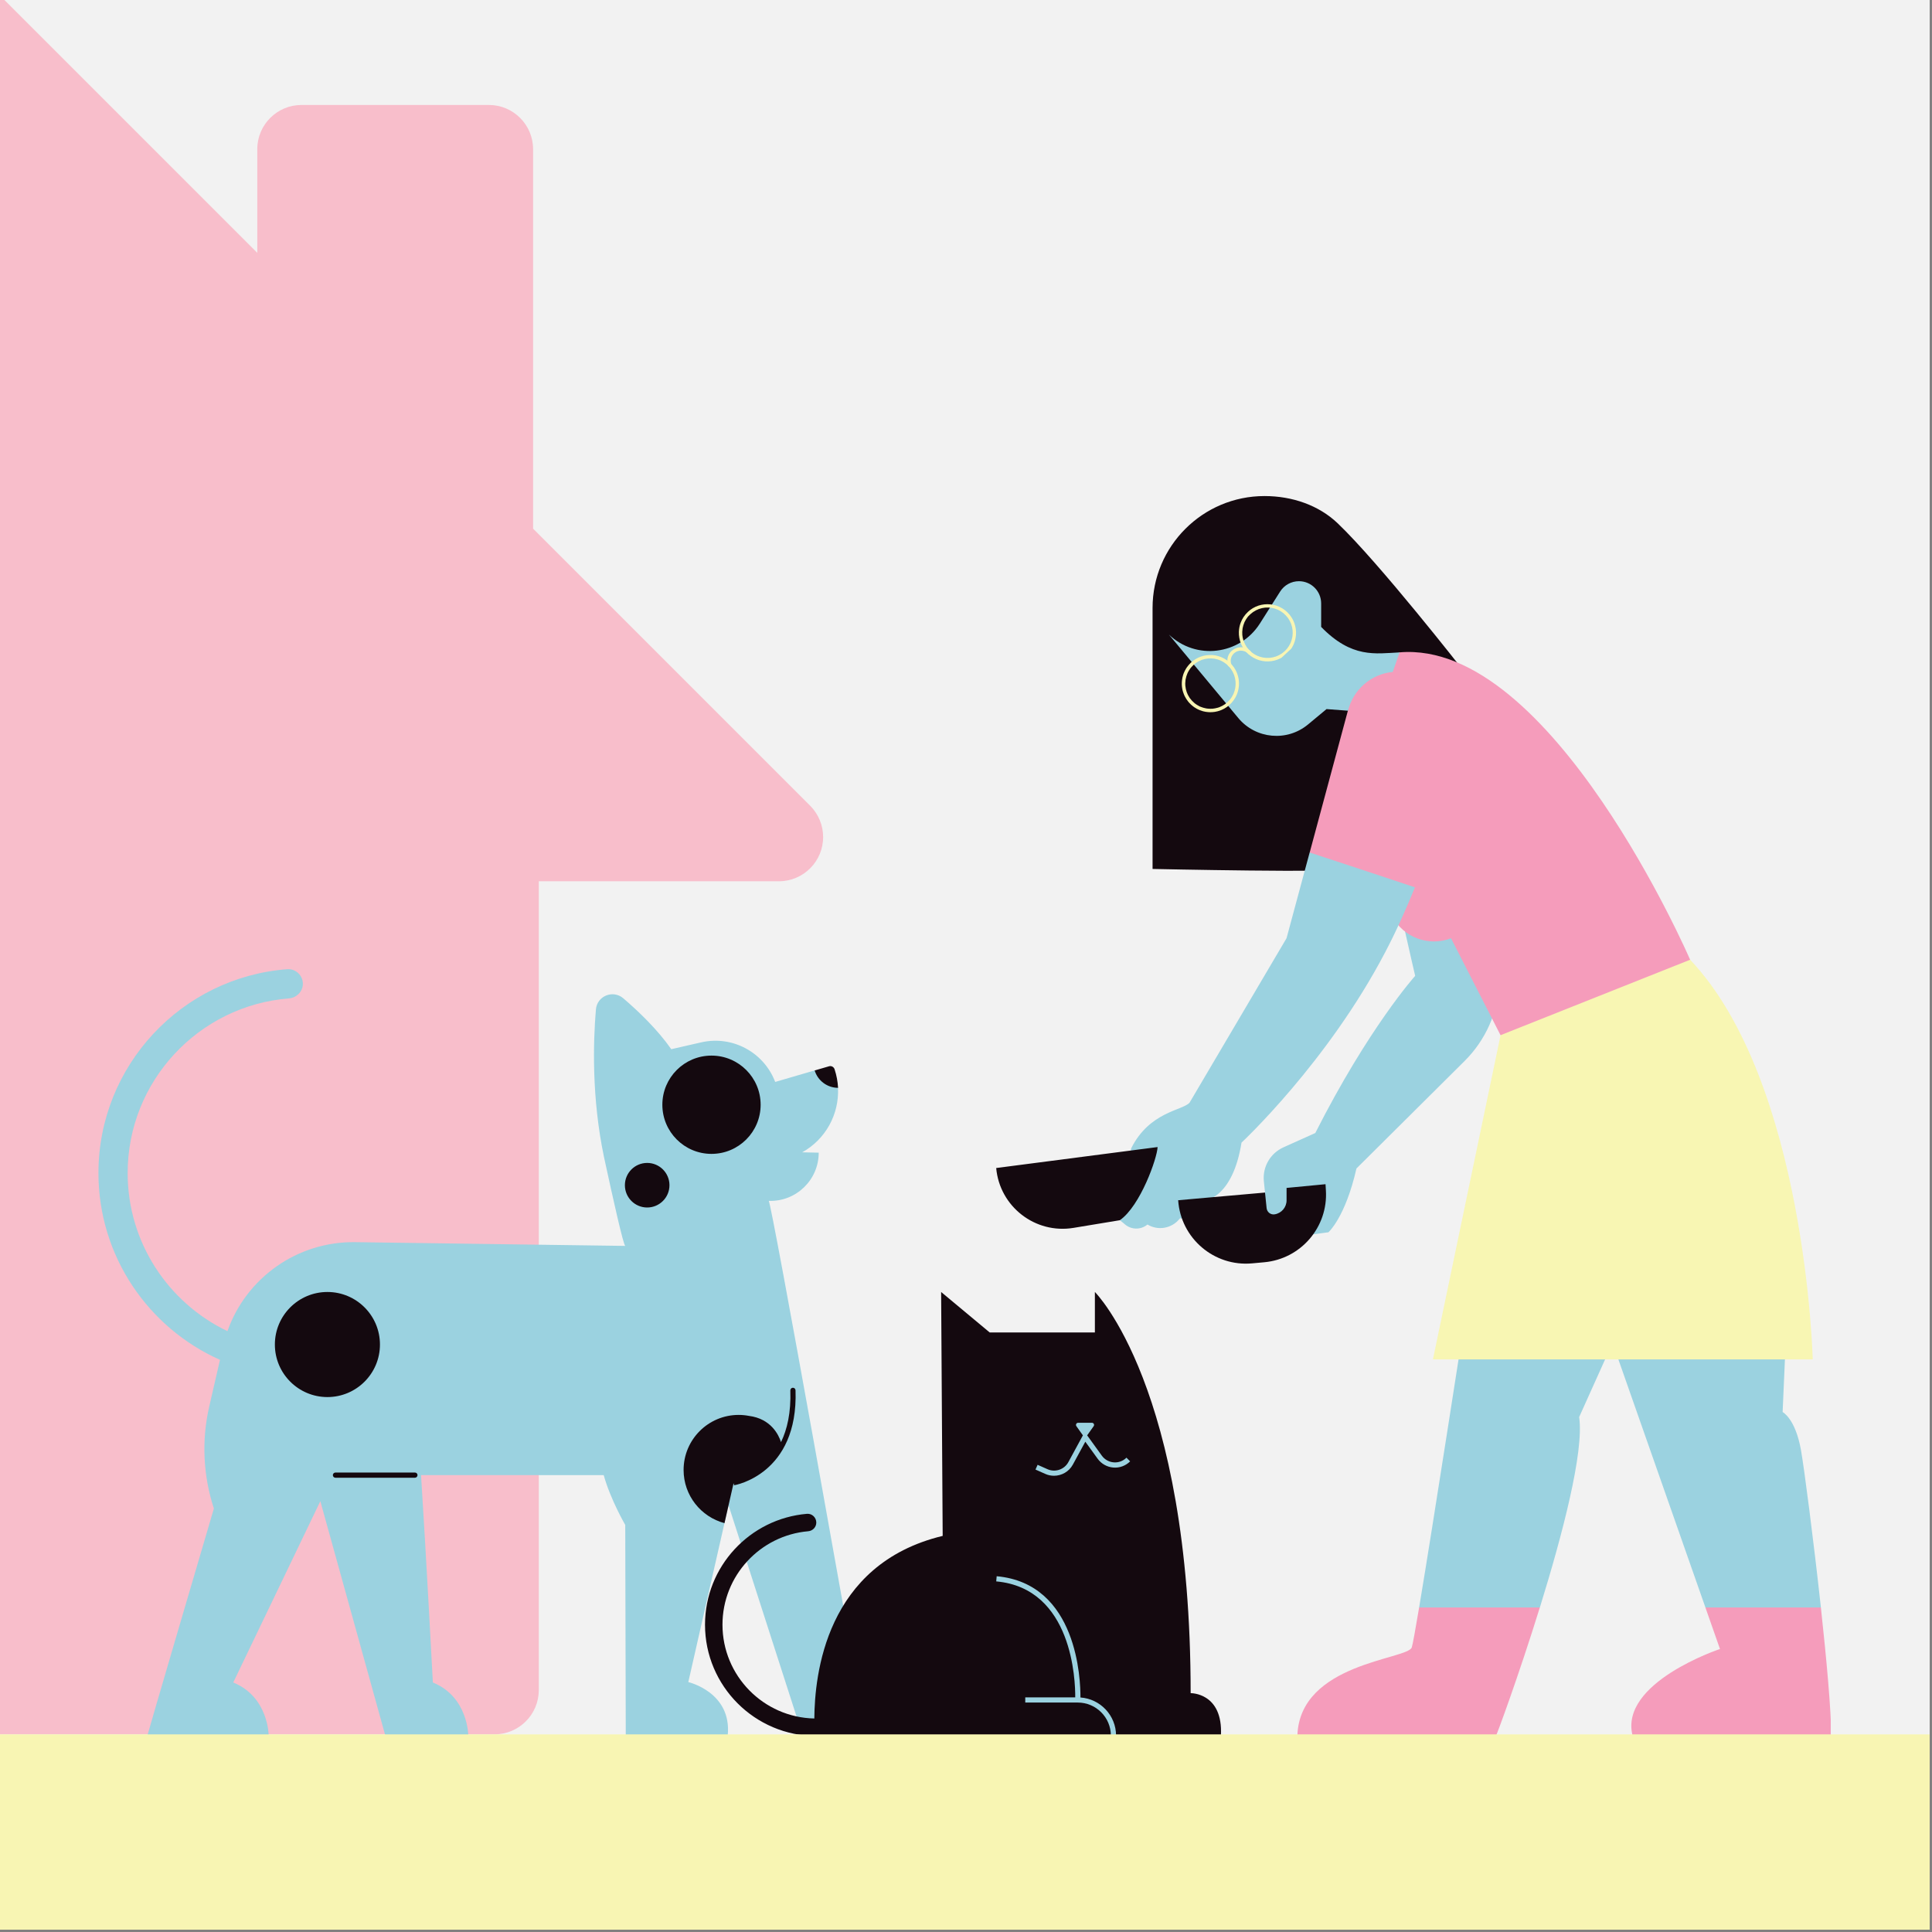 <svg xmlns="http://www.w3.org/2000/svg" xmlns:xlink="http://www.w3.org/1999/xlink" width="831" zoomAndPan="magnify" viewBox="0 0 623.25 623.25" height="831" preserveAspectRatio="xMidYMid meet" version="1.0"><rect x="0" y="0" width="623.25" height="623.25" fill="#808080" stroke="none"/><defs><clipPath id="b2dcd81069"><path d="M 0 0 L 622.5 0 L 622.5 622.5 L 0 622.5 Z M 0 0 " clip-rule="nonzero"/></clipPath><clipPath id="3924ad7a47"><path d="M 0 0 L 265.793 0 L 265.793 560 L 0 560 Z M 0 0 " clip-rule="nonzero"/></clipPath><clipPath id="cc76d80a7e"><path d="M 31.758 280 L 486 280 L 486 560 L 31.758 560 Z M 31.758 280 " clip-rule="nonzero"/></clipPath><clipPath id="7930ba1ff1"><path d="M 418 210 L 590.586 210 L 590.586 560 L 418 560 Z M 418 210 " clip-rule="nonzero"/></clipPath><clipPath id="c8dfda0054"><path d="M 227 416 L 394 416 L 394 560.582 L 227 560.582 Z M 227 416 " clip-rule="nonzero"/></clipPath><clipPath id="cde8b95489"><path d="M 0 559.5 L 622.5 559.5 L 622.5 622.5 L 0 622.5 Z M 0 559.5 " clip-rule="nonzero"/></clipPath><clipPath id="87344ee69f"><path d="M 381 211 L 400 211 L 400 230 L 381 230 Z M 381 211 " clip-rule="nonzero"/></clipPath><clipPath id="26c4e61049"><path d="M 377.41 220.016 L 409.277 190.484 L 422.004 204.219 L 390.137 233.75 Z M 377.41 220.016 " clip-rule="nonzero"/></clipPath><clipPath id="3ec5f3425e"><path d="M 377.41 220.016 L 409.277 190.484 L 422.004 204.219 L 390.137 233.75 Z M 377.41 220.016 " clip-rule="nonzero"/></clipPath><clipPath id="ec953b39b9"><path d="M 399 194 L 419 194 L 419 214 L 399 214 Z M 399 194 " clip-rule="nonzero"/></clipPath><clipPath id="00ad10a2b7"><path d="M 377.41 220.016 L 409.277 190.484 L 422.004 204.219 L 390.137 233.75 Z M 377.41 220.016 " clip-rule="nonzero"/></clipPath><clipPath id="5019ebcf9c"><path d="M 377.41 220.016 L 409.277 190.484 L 422.004 204.219 L 390.137 233.75 Z M 377.41 220.016 " clip-rule="nonzero"/></clipPath><clipPath id="d561e6e057"><path d="M 395 208 L 404 208 L 404 216 L 395 216 Z M 395 208 " clip-rule="nonzero"/></clipPath><clipPath id="0fb4d2adc2"><path d="M 377.41 220.016 L 409.277 190.484 L 422.004 204.219 L 390.137 233.75 Z M 377.41 220.016 " clip-rule="nonzero"/></clipPath><clipPath id="e91ac1d9a0"><path d="M 377.41 220.016 L 409.277 190.484 L 422.004 204.219 L 390.137 233.75 Z M 377.41 220.016 " clip-rule="nonzero"/></clipPath></defs><g clip-path="url(#b2dcd81069)"><path fill="#ffffff" d="M 0 0 L 622.5 0 L 622.5 622.5 L 0 622.5 Z M 0 0 " fill-opacity="1" fill-rule="nonzero"/><path fill="#f2f2f2" d="M 0 0 L 622.5 0 L 622.5 622.5 L 0 622.5 Z M 0 0 " fill-opacity="1" fill-rule="nonzero"/></g><g clip-path="url(#3924ad7a47)"><path fill="#f8becb" d="M -117.223 -111.082 C -120.441 -110.711 -123.43 -109.254 -125.707 -106.949 L -492.633 259.98 C -498.184 265.578 -498.129 274.617 -492.527 280.16 C -489.863 282.789 -486.281 284.27 -482.539 284.285 L -405.027 284.285 L -405.027 545.266 C -405.008 553.102 -398.656 559.449 -390.812 559.48 L 159.59 559.48 C 167.426 559.449 173.777 553.102 173.809 545.266 L 173.809 284.293 L 251.316 284.293 C 259.199 284.262 265.566 277.852 265.535 269.969 C 265.52 266.227 264.039 262.641 261.41 259.98 L 171.969 170.539 L 171.969 48.078 C 171.945 40.242 165.59 33.891 157.754 33.859 L 97.211 33.859 C 89.375 33.891 83.023 40.242 82.996 48.078 L 82.996 81.559 L -105.523 -106.949 C -108.586 -110.039 -112.902 -111.562 -117.223 -111.082 Z M -117.223 -111.082 " fill-opacity="1" fill-rule="nonzero"/></g><path fill="#9bd2e0" d="M 457.801 518.566 C 462.496 490.637 472.199 427.383 472.48 426.188 L 517.23 412.047 C 518.258 412.168 576.215 429.219 576.215 429.219 L 575.062 455.523 C 575.062 455.523 579.164 457.547 580.988 467.82 C 582.016 473.633 585 496.496 587.406 518.555 L 573.621 530.316 L 550.156 518.555 L 520.203 433.188 L 509.426 457.133 C 511.059 468.258 504.027 495.086 496.75 518.555 L 471.293 536.855 Z M 457.801 518.566 " fill-opacity="1" fill-rule="nonzero"/><path fill="#14090f" d="M 472.086 216.348 C 472.086 216.348 436.559 278.965 435.195 280.316 C 433.844 281.668 371.809 280.316 371.809 280.316 C 371.809 280.316 371.809 233.172 371.809 196.125 C 371.816 176.191 387.984 160.023 407.918 160.023 C 416.926 160.023 425.445 163.02 431.504 168.789 C 445.031 181.691 472.086 216.348 472.086 216.348 Z M 472.086 216.348 " fill-opacity="1" fill-rule="nonzero"/><path fill="#f8f6b3" d="M 545.234 309.605 C 582.562 349.039 584.777 438.531 584.777 438.531 L 462.25 438.531 L 484.07 333.945 C 484.07 333.945 507.906 270.176 545.234 309.605 Z M 545.234 309.605 " fill-opacity="1" fill-rule="nonzero"/><g clip-path="url(#cc76d80a7e)"><path fill="#9bd2e0" d="M 287.871 559.895 L 258.949 559.895 C 258.949 559.895 247.043 522.938 235.023 485.586 L 222.043 542.633 C 222.043 542.633 236.176 545.867 234.758 559.895 L 201.867 559.895 L 201.699 491.926 C 201.699 491.926 196.945 483.773 194.754 475.871 L 135.828 475.871 C 137.402 500.441 139.641 542.758 139.641 542.758 C 151.066 547.41 151.066 559.895 151.066 559.895 L 124.301 559.895 C 124.301 559.895 111.223 512.762 103.34 484.266 L 75.246 542.758 C 86.672 547.41 86.672 559.895 86.672 559.895 L 47.543 559.895 C 47.855 558.543 63.195 506.344 68.996 486.637 C 65.543 476.094 64.973 464.734 67.488 453.777 L 70.965 438.676 C 47.891 428.402 31.758 405.262 31.758 378.418 C 31.758 343.75 58.645 315.242 92.664 312.66 C 95.457 312.445 97.828 314.773 97.695 317.613 C 97.582 320.004 95.57 321.895 93.188 322.082 C 64.121 324.387 41.18 348.781 41.18 378.418 C 41.18 400.879 54.352 420.309 73.367 429.418 C 79.461 412.156 95.949 400.453 114.574 400.711 L 201.699 401.918 C 201.07 401.516 197.887 387.328 194.832 373.195 C 190.844 354.113 191.348 336.18 192.238 325.641 C 192.609 321.289 197.742 319.199 201.062 322.039 C 205.926 326.199 212.105 332.102 216.555 338.473 C 216.699 338.438 216.859 338.395 217.004 338.359 L 226.203 336.258 C 236.32 333.945 246.461 339.512 250.07 349.027 L 262.785 345.316 L 266.898 345.727 C 267.645 345.504 268.051 346.164 268.293 346.902 C 268.953 348.902 270.23 348.926 270.328 350.926 C 270.766 359.457 266.293 367.586 258.77 371.73 L 264.113 371.844 C 264.113 380.621 256.836 387.695 247.992 387.395 C 247.992 387.395 247.992 387.395 247.98 387.406 C 248.766 386.98 276.422 542.746 276.422 542.746 C 287.871 547.41 287.871 559.895 287.871 559.895 Z M 449.336 280.922 C 449.281 283.859 456.527 314.805 456.527 314.805 C 456.527 314.805 441.523 331.496 424.305 365.504 L 414.031 370.121 C 409.785 372.035 407.234 376.449 407.715 381.078 L 408.086 384.711 L 404.07 393.387 L 409.402 400.117 L 428.543 397.523 C 428.543 397.523 434.012 392.703 437.578 376.953 L 472.469 342.273 C 479.23 335.555 483.246 326.543 483.727 317.02 L 485.234 286.922 Z M 449.336 280.922 " fill-opacity="1" fill-rule="nonzero"/></g><g clip-path="url(#7930ba1ff1)"><path fill="#f59cbb" d="M 550.156 518.566 L 587.406 518.566 C 589.25 535.504 590.738 551.957 590.738 559.895 C 590.367 559.895 526.656 559.895 526.656 559.895 C 522.305 542.758 554.852 531.957 554.852 531.957 Z M 496.738 518.566 L 457.801 518.566 C 456.582 525.797 455.711 530.66 455.418 531.465 C 454.012 535.379 419.285 536.453 418.527 559.895 C 418.527 559.895 482.238 559.895 482.609 559.895 C 482.773 559.895 489.863 540.734 496.738 518.566 Z M 434.824 229.25 L 422.496 275.016 C 426.195 281.781 438.707 289.395 448.934 295.254 L 449.09 295.555 C 452.691 302.406 460.875 305.473 468.086 302.676 L 484.062 333.945 L 545.223 309.605 C 545.223 309.605 500.562 206.273 451.496 210.445 C 451.496 210.445 433.875 220.406 433.934 220.473 C 434 220.539 434.824 229.25 434.824 229.25 Z M 434.824 229.25 " fill-opacity="1" fill-rule="nonzero"/></g><g clip-path="url(#c8dfda0054)"><path fill="#14090f" d="M 393.863 559.895 L 263.332 559.895 L 263.332 560.02 C 243.543 560.02 227.434 543.922 227.434 524.121 C 227.434 505.34 241.934 489.891 260.324 488.348 C 261.945 488.211 263.332 489.531 263.332 491.164 C 263.332 492.641 262.191 493.836 260.727 493.969 C 245.254 495.301 233.066 508.312 233.066 524.121 C 233.066 540.59 246.293 554.027 262.695 554.375 C 262.816 540.488 266.227 504.602 304.102 495.469 L 303.602 416.785 L 319.273 429.844 L 353.203 429.844 L 353.203 416.785 C 353.203 416.785 384.094 447.34 384.094 546.199 C 384.094 546.199 394.59 546.012 393.863 559.895 Z M 393.863 559.895 " fill-opacity="1" fill-rule="nonzero"/></g><path fill="#9bd2e0" d="M 456.449 286.242 C 453.562 293.375 450.367 300.484 446.855 307.18 C 428.242 342.766 400.504 368.602 400.504 368.602 C 397.688 386.164 389.09 387.148 389.09 387.148 L 388.418 388.973 C 387.258 392.102 383.914 393.844 380.684 392.984 L 380.473 393.242 C 377.957 396.316 373.562 397.078 370.164 395.02 C 368.074 396.762 365.043 396.762 362.953 395.02 L 361.266 393.621 L 364.91 370.457 C 370.836 358.574 381.453 358.273 383.746 355.711 L 415.027 302.664 L 422.484 275.008 C 430.398 277.578 446.25 282.844 456.449 286.242 Z M 377.062 204.688 Z M 449.293 216.762 C 450.535 213.273 451.508 210.457 451.508 210.457 C 443.703 210.836 436.113 212.422 426.195 202.238 L 426.195 194.66 C 426.195 190.699 422.988 187.492 419.031 187.492 C 416.57 187.492 414.289 188.746 412.969 190.824 L 406.395 201.199 C 399.902 211.34 385.781 213.027 377.082 204.711 L 399.453 231.617 C 405.098 238.406 415.172 239.344 421.969 233.699 L 427.93 228.746 C 427.93 228.746 431.238 229.004 434.859 229.27 C 436.504 222.539 442.238 217.441 449.293 216.762 Z M 340 476.07 C 342.473 476.07 344.852 474.754 346.094 472.473 L 350.117 465.082 L 354.098 470.582 C 355.285 472.227 357.129 473.254 359.141 473.422 C 361.164 473.59 363.141 472.852 364.574 471.422 L 363.387 470.234 C 362.305 471.32 360.816 471.867 359.273 471.746 C 357.742 471.621 356.355 470.84 355.449 469.598 L 350.711 463.035 L 352.812 460.074 C 353.137 459.613 352.812 458.977 352.254 458.977 L 347.793 458.977 C 347.234 458.977 346.91 459.613 347.234 460.074 L 349.336 463.035 L 344.641 471.68 C 343.344 474.059 340.402 475.066 337.922 473.957 L 334.723 472.539 L 334.043 474.07 L 337.238 475.488 C 338.121 475.883 339.074 476.07 340 476.07 Z M 348.543 547.598 C 348.586 542.109 347.66 510.84 321.52 508.48 L 321.375 510.148 C 346.051 512.371 346.91 542.309 346.863 547.555 L 330.742 547.555 L 330.742 549.23 L 347.691 549.23 C 353.574 549.23 358.359 554.016 358.359 559.895 L 360.035 559.895 C 360.023 553.379 354.949 548.047 348.543 547.598 Z M 348.543 547.598 " fill-opacity="1" fill-rule="nonzero"/><path fill="#14090f" d="M 321.363 376.797 L 373.43 370.031 C 373.305 373.59 367.883 389.016 361.254 393.633 L 346.305 396.105 C 333.965 398.148 322.492 389.262 321.363 376.797 Z M 427.727 384.031 L 427.605 382.016 L 415.039 383.215 L 415.039 387.215 C 415.039 389.453 413.43 391.363 411.215 391.734 C 409.918 391.957 408.734 391.039 408.598 389.719 L 408.086 384.711 L 380.07 387.184 C 380.07 387.184 380.07 387.184 380.07 387.195 C 380.895 399.469 391.672 408.68 403.926 407.551 C 405.234 407.43 406.543 407.316 407.852 407.195 C 419.656 406.109 428.453 395.859 427.727 384.031 Z M 255.75 447.676 C 255.293 447.699 254.945 448.09 254.957 448.547 C 255.203 455.723 253.93 461.137 251.949 465.215 C 251.191 462.867 248.707 457.66 241.586 456.754 C 240.512 456.551 239.418 456.441 238.289 456.441 C 228.484 456.441 220.523 464.387 220.523 474.203 C 220.523 482.434 226.125 489.332 233.715 491.355 L 236.613 478.609 C 236.645 478.609 236.691 478.609 236.723 478.598 L 236.801 479.145 C 237.016 479.113 257.562 475.645 256.633 448.504 C 256.625 448.023 256.223 447.652 255.75 447.676 Z M 267.445 343.973 L 262.805 345.324 C 263.789 348.559 266.797 350.914 270.352 350.926 C 270.25 348.926 269.883 346.914 269.223 344.914 C 268.965 344.176 268.195 343.75 267.445 343.973 Z M 133.848 475.031 L 108.215 475.031 C 107.758 475.031 107.375 475.41 107.375 475.871 C 107.375 476.328 107.758 476.707 108.215 476.707 L 133.848 476.707 C 134.309 476.707 134.688 476.328 134.688 475.871 C 134.688 475.402 134.32 475.031 133.848 475.031 Z M 245.375 356.383 C 245.375 347.629 238.277 340.531 229.523 340.531 C 220.77 340.531 213.672 347.629 213.672 356.383 C 213.672 365.137 220.77 372.234 229.523 372.234 C 238.277 372.234 245.375 365.137 245.375 356.383 Z M 122.57 433.734 C 122.57 424.375 114.977 416.785 105.621 416.785 C 96.262 416.785 88.672 424.375 88.672 433.734 C 88.672 443.09 96.262 450.684 105.621 450.684 C 114.977 450.684 122.57 443.09 122.57 433.734 Z M 208.773 375.152 C 204.805 375.152 201.586 378.371 201.586 382.34 C 201.586 386.309 204.805 389.531 208.773 389.531 C 212.742 389.531 215.965 386.309 215.965 382.34 C 215.965 378.371 212.742 375.152 208.773 375.152 Z M 208.773 375.152 " fill-opacity="1" fill-rule="nonzero"/><g clip-path="url(#cde8b95489)"><path fill="#f8f5b3" d="M -48.871 559.5 L 671.371 559.5 L 671.371 746.254 L -48.871 746.254 Z M -48.871 559.5 " fill-opacity="1" fill-rule="nonzero"/></g><g clip-path="url(#87344ee69f)"><g clip-path="url(#26c4e61049)"><g clip-path="url(#3ec5f3425e)"><path fill="#f8f5b3" d="M 383.5 214.48 C 383.324 214.68 383.16 214.891 383.004 215.109 C 382.953 215.18 382.891 215.258 382.84 215.332 C 382.75 215.453 382.668 215.586 382.59 215.719 C 382.316 216.164 382.082 216.645 381.883 217.129 C 381.883 217.141 381.875 217.148 381.867 217.164 C 381.809 217.32 381.754 217.465 381.703 217.621 C 381.512 218.191 381.391 218.781 381.312 219.371 C 381.254 219.809 381.234 220.254 381.238 220.695 C 381.242 220.766 381.238 220.84 381.242 220.91 C 381.262 221.344 381.309 221.781 381.391 222.207 C 381.445 222.539 381.535 222.867 381.633 223.191 C 381.723 223.48 381.824 223.758 381.938 224.035 C 382.023 224.234 382.109 224.43 382.199 224.617 C 382.496 225.219 382.867 225.773 383.281 226.301 C 383.387 226.441 383.5 226.562 383.613 226.699 C 383.625 226.711 383.633 226.719 383.645 226.73 C 384.012 227.145 384.43 227.512 384.863 227.852 C 385.008 227.969 385.172 228.082 385.328 228.188 C 385.582 228.359 385.844 228.512 386.113 228.66 C 386.211 228.711 386.312 228.758 386.41 228.812 C 386.574 228.887 386.746 228.969 386.906 229.035 C 386.949 229.059 386.992 229.078 387.039 229.09 C 387.348 229.215 387.664 229.328 387.984 229.414 C 388.066 229.434 388.141 229.449 388.215 229.477 C 388.711 229.602 389.219 229.684 389.719 229.723 C 390.148 229.758 390.57 229.762 390.996 229.738 C 391.238 229.73 391.473 229.703 391.719 229.668 C 391.824 229.652 391.93 229.637 392.043 229.617 C 392.273 229.582 392.5 229.527 392.73 229.469 C 392.73 229.469 392.738 229.465 392.746 229.469 C 393.191 229.355 393.617 229.211 394.043 229.035 C 394.641 228.789 395.207 228.469 395.742 228.094 C 396.316 227.691 396.832 227.238 397.301 226.723 C 397.785 226.188 398.199 225.602 398.555 224.973 C 399.215 223.785 399.586 222.457 399.676 221.105 C 399.727 220.438 399.676 219.762 399.586 219.105 C 399.484 218.422 399.289 217.754 399.039 217.109 C 398.789 216.465 398.453 215.855 398.059 215.289 C 397.645 214.703 397.18 214.16 396.645 213.676 C 395.625 212.754 394.402 212.066 393.078 211.676 C 392.465 211.477 391.812 211.367 391.152 211.316 C 390.496 211.266 389.844 211.297 389.188 211.379 C 388.57 211.461 387.953 211.609 387.363 211.824 C 386.742 212.051 386.148 212.324 385.59 212.676 C 385.125 212.965 384.695 213.289 384.289 213.652 C 384.277 213.664 384.266 213.676 384.246 213.695 C 384.23 213.707 384.227 213.711 384.211 213.723 C 383.969 213.965 383.727 214.211 383.5 214.48 Z M 385.785 213.871 C 386.379 213.465 387.012 213.129 387.684 212.879 C 388.352 212.645 389.031 212.492 389.738 212.426 C 390.43 212.371 391.125 212.395 391.812 212.504 C 392.508 212.621 393.18 212.828 393.828 213.113 C 394.48 213.418 395.094 213.797 395.652 214.258 C 396.207 214.727 396.703 215.262 397.133 215.855 C 397.539 216.449 397.871 217.09 398.125 217.766 C 398.355 218.426 398.508 219.109 398.574 219.801 C 398.629 220.496 398.605 221.191 398.496 221.875 C 398.371 222.566 398.172 223.242 397.891 223.887 C 397.586 224.539 397.211 225.152 396.746 225.711 C 396.277 226.266 395.75 226.758 395.164 227.18 C 394.605 227.562 394.012 227.879 393.379 228.125 C 393.336 228.145 393.293 228.16 393.254 228.172 C 393.102 228.227 392.945 228.277 392.789 228.316 C 392.777 228.316 392.77 228.32 392.758 228.32 C 392.75 228.328 392.746 228.32 392.738 228.324 C 392.73 228.332 392.727 228.324 392.719 228.332 C 392.223 228.469 391.715 228.566 391.199 228.617 C 390.695 228.652 390.191 228.652 389.688 228.602 C 389.688 228.602 389.688 228.602 389.684 228.594 C 389.672 228.594 389.672 228.594 389.656 228.594 C 389.645 228.594 389.645 228.594 389.633 228.594 C 389.633 228.594 389.629 228.586 389.621 228.594 C 389.453 228.582 389.285 228.555 389.121 228.531 C 388.457 228.41 387.812 228.219 387.191 227.961 C 387.191 227.961 387.184 227.953 387.184 227.953 C 387.184 227.953 387.176 227.945 387.172 227.953 C 387.152 227.945 387.129 227.934 387.109 227.926 C 387.031 227.891 386.965 227.859 386.891 227.816 C 386.883 227.812 386.871 227.812 386.867 227.805 C 386.867 227.805 386.867 227.805 386.859 227.797 C 386.348 227.543 385.875 227.238 385.422 226.891 C 385.422 226.891 385.414 226.887 385.414 226.887 C 385.41 226.879 385.402 226.871 385.402 226.871 C 385.398 226.867 385.398 226.867 385.391 226.859 C 385.391 226.859 385.387 226.852 385.387 226.852 C 385.355 226.832 385.324 226.801 385.297 226.781 C 384.734 226.305 384.238 225.77 383.812 225.184 C 383.598 224.859 383.391 224.52 383.219 224.18 C 383.211 224.172 383.215 224.16 383.207 224.152 C 383.199 224.148 383.195 224.141 383.203 224.133 C 383.203 224.133 383.195 224.129 383.195 224.129 C 383.062 223.855 382.941 223.582 382.836 223.301 C 382.605 222.641 382.453 221.957 382.387 221.25 C 382.363 221.02 382.359 220.797 382.355 220.559 C 382.355 220.547 382.352 220.539 382.355 220.535 C 382.355 220.535 382.352 220.527 382.355 220.523 C 382.355 220.512 382.355 220.512 382.359 220.496 C 382.359 220.496 382.359 220.484 382.359 220.484 C 382.359 220.484 382.359 220.473 382.359 220.473 C 382.359 220.461 382.359 220.461 382.359 220.449 C 382.359 220.449 382.359 220.434 382.359 220.434 C 382.359 220.422 382.359 220.422 382.359 220.41 C 382.359 220.41 382.359 220.41 382.363 220.398 C 382.363 220.387 382.363 220.375 382.363 220.375 C 382.371 219.996 382.402 219.617 382.453 219.246 C 382.457 219.234 382.457 219.223 382.461 219.215 C 382.465 219.203 382.469 219.195 382.469 219.184 C 382.594 218.492 382.797 217.816 383.074 217.176 C 383.113 217.102 383.141 217.027 383.184 216.953 C 383.188 216.949 383.188 216.949 383.188 216.938 C 383.195 216.93 383.195 216.93 383.195 216.918 C 383.43 216.449 383.711 216.012 384.016 215.594 C 384.016 215.594 384.023 215.59 384.023 215.59 C 384.023 215.59 384.023 215.59 384.031 215.582 C 384.09 215.504 384.141 215.43 384.207 215.359 C 384.273 215.273 384.348 215.191 384.422 215.113 C 384.816 214.648 385.281 214.23 385.785 213.871 Z M 398.141 217.797 C 398.148 217.816 398.152 217.824 398.16 217.84 C 398.152 217.824 398.148 217.805 398.141 217.797 Z M 398.141 217.797 " fill-opacity="1" fill-rule="nonzero"/></g></g></g><g clip-path="url(#ec953b39b9)"><g clip-path="url(#00ad10a2b7)"><g clip-path="url(#5019ebcf9c)"><path fill="#f8f5b3" d="M 401.152 199.066 C 400.777 199.629 400.48 200.254 400.234 200.891 C 400.145 201.117 400.074 201.348 400 201.582 C 399.988 201.633 399.973 201.695 399.957 201.742 C 399.844 202.16 399.766 202.594 399.711 203.027 C 399.684 203.281 399.66 203.539 399.648 203.801 C 399.625 204.445 399.676 205.105 399.789 205.746 C 399.844 206.066 399.918 206.379 400.008 206.691 C 400.016 206.742 400.039 206.793 400.051 206.844 C 400.141 207.121 400.234 207.391 400.344 207.664 C 400.348 207.668 400.348 207.668 400.348 207.68 C 400.594 208.293 400.926 208.871 401.301 209.406 C 401.707 209.988 402.172 210.516 402.703 210.996 C 403.719 211.91 404.93 212.586 406.23 212.984 C 406.863 213.176 407.52 213.285 408.168 213.344 C 408.832 213.398 409.504 213.363 410.16 213.281 C 410.836 213.195 411.484 213.016 412.121 212.785 C 412.75 212.547 413.344 212.246 413.914 211.875 C 415.105 211.094 416.102 210.051 416.832 208.824 C 417.543 207.625 417.949 206.27 418.074 204.879 C 418.188 203.543 417.984 202.188 417.523 200.926 C 417.051 199.641 416.273 198.465 415.285 197.504 C 414.297 196.539 413.094 195.82 411.785 195.379 C 411.16 195.168 410.512 195.039 409.855 194.965 C 409.195 194.883 408.527 194.902 407.867 194.965 C 407.23 195.027 406.598 195.172 405.988 195.363 C 405.34 195.582 404.719 195.855 404.133 196.207 C 403.586 196.535 403.082 196.922 402.617 197.352 C 402.07 197.859 401.574 198.434 401.152 199.066 Z M 404.199 197.465 C 404.793 197.059 405.426 196.723 406.102 196.469 C 406.762 196.238 407.441 196.09 408.133 196.012 C 408.832 195.953 409.531 195.984 410.223 196.086 C 410.91 196.203 411.578 196.41 412.223 196.691 C 412.875 196.992 413.496 197.379 414.055 197.828 C 414.613 198.305 415.109 198.84 415.535 199.426 C 415.941 200.02 416.277 200.652 416.531 201.328 C 416.762 201.988 416.918 202.672 416.988 203.371 C 417.043 204.078 417.016 204.773 416.91 205.457 C 416.785 206.148 416.578 206.832 416.301 207.473 C 415.996 208.125 415.617 208.727 415.168 209.289 C 414.699 209.844 414.164 210.34 413.57 210.77 C 412.98 211.168 412.348 211.508 411.68 211.754 C 411.012 211.988 410.328 212.145 409.625 212.211 C 408.918 212.266 408.223 212.238 407.527 212.129 C 406.836 212.004 406.172 211.805 405.523 211.52 C 404.871 211.215 404.262 210.832 403.703 210.383 C 403.141 209.906 402.645 209.371 402.219 208.785 C 401.832 208.223 401.512 207.621 401.27 206.984 C 401.27 206.984 401.27 206.984 401.266 206.977 C 401.266 206.977 401.258 206.969 401.258 206.969 C 401.246 206.945 401.234 206.918 401.23 206.887 C 401.184 206.762 401.141 206.637 401.109 206.512 C 401.109 206.512 401.102 206.504 401.102 206.504 C 401.094 206.496 401.098 206.484 401.09 206.48 C 400.93 205.945 400.82 205.398 400.766 204.836 C 400.711 204.145 400.738 203.438 400.848 202.754 C 400.848 202.727 400.855 202.711 400.855 202.684 C 400.855 202.684 400.863 202.68 400.855 202.672 C 400.863 202.664 400.855 202.66 400.863 202.652 C 400.984 202.023 401.172 201.41 401.422 200.816 C 401.43 200.809 401.43 200.797 401.438 200.793 C 401.438 200.793 401.441 200.785 401.438 200.781 C 401.445 200.773 401.438 200.766 401.445 200.762 C 401.449 200.754 401.449 200.742 401.449 200.742 C 401.465 200.719 401.477 200.695 401.484 200.664 C 401.781 200.039 402.152 199.457 402.582 198.914 C 403.074 198.387 403.609 197.891 404.199 197.465 Z M 404.199 197.465 " fill-opacity="1" fill-rule="nonzero"/></g></g></g><g clip-path="url(#d561e6e057)"><g clip-path="url(#0fb4d2adc2)"><g clip-path="url(#e91ac1d9a0)"><path fill="#f8f5b3" d="M 397.172 210.098 C 396.965 210.312 396.77 210.555 396.613 210.809 C 396.551 210.898 396.5 210.984 396.445 211.082 C 396.305 211.332 396.195 211.613 396.109 211.883 C 396.074 212 396.047 212.125 396.023 212.242 C 396.023 212.242 396.023 212.254 396.023 212.254 C 396.023 212.266 396.02 212.277 396.016 212.297 C 395.996 212.406 395.977 212.512 395.965 212.629 C 395.906 213.031 395.93 213.43 395.977 213.828 C 396.016 214.094 396.074 214.348 396.164 214.602 C 396.164 214.602 396.168 214.609 396.164 214.613 C 396.164 214.613 396.168 214.621 396.168 214.621 C 396.176 214.625 396.176 214.641 396.176 214.641 C 396.184 214.688 396.203 214.734 396.227 214.773 C 396.23 214.777 396.223 214.785 396.23 214.789 C 396.281 214.922 396.434 215.023 396.555 215.062 C 396.691 215.105 396.84 215.086 396.969 215.031 C 397.094 214.961 397.199 214.84 397.242 214.703 C 397.25 214.66 397.25 214.613 397.266 214.562 C 397.262 214.469 397.254 214.383 397.211 214.301 C 397.125 214.035 397.066 213.766 397.031 213.484 C 397.012 213.203 397.023 212.918 397.062 212.641 C 397.117 212.363 397.203 212.094 397.305 211.828 C 397.434 211.566 397.582 211.324 397.762 211.094 C 397.957 210.867 398.172 210.668 398.414 210.492 C 398.562 210.391 398.719 210.305 398.879 210.23 C 398.883 210.223 398.883 210.223 398.891 210.219 C 398.891 210.219 398.898 210.211 398.898 210.211 C 398.984 210.164 399.086 210.121 399.188 210.086 C 399.457 209.992 399.742 209.934 400.02 209.898 C 400.047 209.902 400.078 209.895 400.102 209.898 C 400.359 209.887 400.605 209.898 400.852 209.93 C 401.086 209.977 401.328 210.043 401.547 210.125 C 401.547 210.125 401.555 210.133 401.559 210.125 C 401.598 210.141 401.633 210.152 401.676 210.176 C 401.855 210.262 402.02 210.348 402.184 210.461 C 402.266 210.516 402.344 210.574 402.43 210.637 C 402.488 210.691 402.555 210.75 402.609 210.805 C 402.609 210.805 402.617 210.812 402.617 210.812 C 402.621 210.82 402.629 210.824 402.633 210.832 C 402.633 210.832 402.641 210.84 402.641 210.84 C 402.645 210.844 402.652 210.852 402.656 210.859 C 402.656 210.859 402.664 210.863 402.664 210.863 C 402.668 210.871 402.676 210.879 402.68 210.883 C 402.68 210.883 402.688 210.891 402.688 210.891 C 402.695 210.898 402.699 210.902 402.707 210.91 C 402.707 210.91 402.707 210.91 402.711 210.914 C 402.719 210.922 402.723 210.93 402.734 210.941 C 402.742 210.949 402.754 210.961 402.758 210.969 C 402.961 211.188 403.32 211.199 403.543 210.996 C 403.762 210.793 403.773 210.445 403.57 210.215 C 403.285 209.906 402.953 209.625 402.582 209.406 C 402.582 209.406 402.578 209.402 402.578 209.402 C 402.496 209.355 402.414 209.301 402.328 209.262 C 402.148 209.172 401.965 209.09 401.781 209.035 C 401.641 208.984 401.488 208.938 401.34 208.906 C 401.113 208.855 400.871 208.812 400.637 208.805 C 400.609 208.805 400.578 208.797 400.555 208.797 C 400.48 208.793 400.406 208.789 400.324 208.793 C 400.082 208.789 399.84 208.812 399.602 208.852 C 399.445 208.879 399.293 208.91 399.148 208.961 C 399.082 208.977 399.02 208.996 398.949 209.027 C 398.922 209.039 398.891 209.043 398.867 209.055 C 398.633 209.137 398.406 209.242 398.184 209.363 C 398.113 209.406 398.043 209.445 397.969 209.492 C 397.809 209.594 397.652 209.711 397.508 209.836 C 397.5 209.84 397.488 209.852 397.48 209.859 C 397.441 209.895 397.398 209.938 397.359 209.973 C 397.27 209.996 397.219 210.043 397.172 210.098 Z M 397.172 210.098 " fill-opacity="1" fill-rule="nonzero"/></g></g></g></svg>